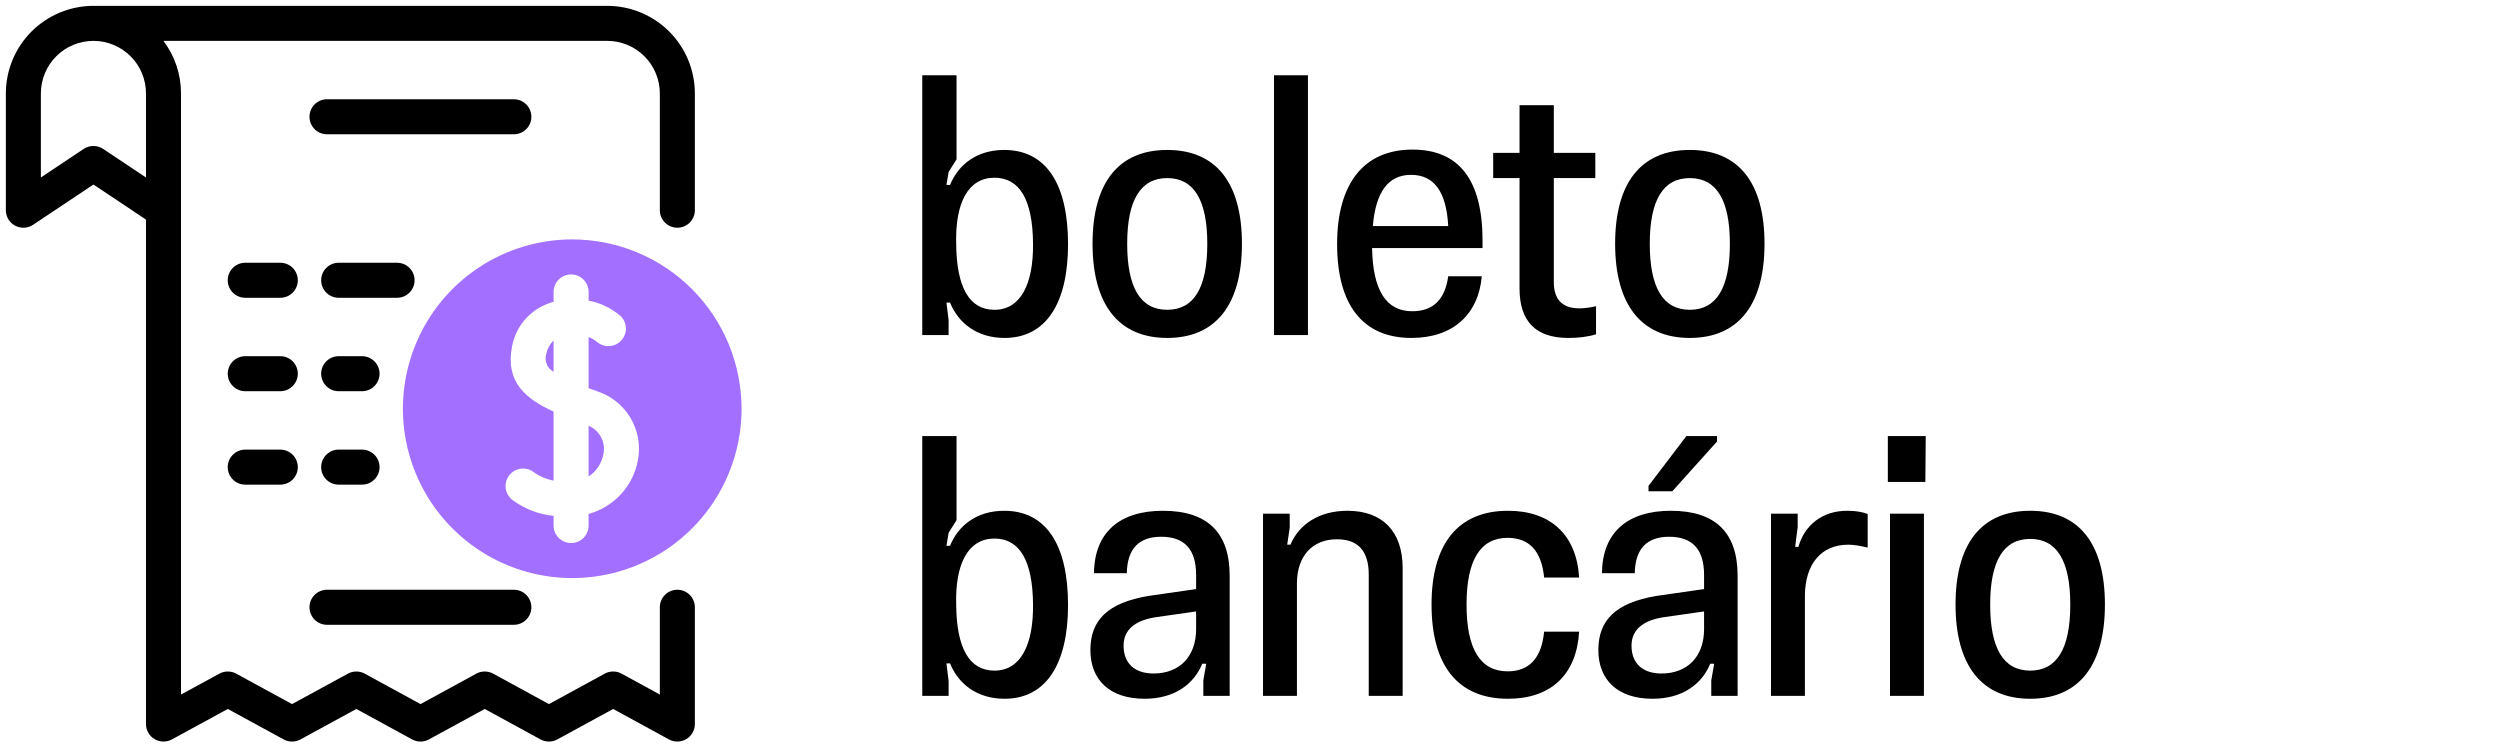 <svg width="97" height="29" viewBox="0 0 97 29" fill="none" xmlns="http://www.w3.org/2000/svg">
<g clip-path="url(#clip0_155_2)">
<path d="M22.838 16.52V18.485C22.989 18.386 23.119 18.258 23.218 18.107C23.317 17.956 23.384 17.787 23.414 17.609C23.459 17.389 23.426 17.16 23.321 16.962C23.216 16.764 23.045 16.608 22.838 16.52Z" fill="#A36FFF"/>
<path d="M21.199 13.72C21.155 13.851 21.159 13.995 21.21 14.124C21.261 14.253 21.356 14.36 21.479 14.426V13.214C21.335 13.349 21.237 13.526 21.199 13.72Z" fill="#A36FFF"/>
<path d="M22.203 9.289C20.904 9.289 19.633 9.674 18.553 10.396C17.472 11.118 16.63 12.144 16.133 13.345C15.636 14.545 15.505 15.866 15.759 17.141C16.013 18.415 16.638 19.586 17.557 20.505C18.476 21.424 19.647 22.049 20.921 22.303C22.196 22.556 23.517 22.426 24.718 21.929C25.918 21.432 26.944 20.59 27.666 19.509C28.388 18.429 28.773 17.158 28.773 15.859C28.771 14.117 28.079 12.447 26.847 11.215C25.615 9.983 23.945 9.291 22.203 9.289ZM24.755 17.834C24.668 18.331 24.441 18.793 24.102 19.166C23.762 19.538 23.324 19.807 22.838 19.941V20.39C22.838 20.57 22.767 20.743 22.639 20.871C22.512 20.998 22.339 21.07 22.158 21.07C21.978 21.07 21.805 20.998 21.678 20.871C21.55 20.743 21.479 20.57 21.479 20.39V20.016C20.917 19.961 20.381 19.758 19.923 19.428C19.773 19.329 19.667 19.174 19.63 18.998C19.593 18.822 19.628 18.638 19.727 18.487C19.825 18.336 19.98 18.23 20.156 18.194C20.333 18.157 20.517 18.191 20.668 18.29C20.907 18.469 21.185 18.592 21.479 18.648V15.972C20.395 15.471 19.608 14.823 19.863 13.468C19.934 13.051 20.125 12.663 20.411 12.351C20.698 12.039 21.069 11.818 21.479 11.712V11.328C21.479 11.147 21.55 10.975 21.678 10.847C21.805 10.72 21.978 10.648 22.158 10.648C22.339 10.648 22.512 10.72 22.639 10.847C22.767 10.975 22.838 11.147 22.838 11.328V11.665C23.291 11.751 23.714 11.952 24.066 12.25C24.198 12.372 24.277 12.541 24.285 12.72C24.293 12.899 24.229 13.075 24.108 13.207C23.988 13.34 23.819 13.42 23.64 13.429C23.46 13.438 23.285 13.376 23.151 13.255C23.055 13.182 22.95 13.122 22.838 13.077V15.061C22.946 15.101 23.053 15.14 23.159 15.178C23.702 15.351 24.164 15.716 24.458 16.205C24.751 16.694 24.857 17.273 24.755 17.834Z" fill="#A36FFF"/>
<path d="M1.283 8.722L3.625 7.16L5.664 8.52V28.093C5.664 28.211 5.695 28.327 5.753 28.429C5.812 28.531 5.896 28.617 5.997 28.677C6.098 28.737 6.213 28.77 6.331 28.772C6.449 28.774 6.565 28.746 6.669 28.69L8.838 27.508L11.007 28.69C11.107 28.744 11.219 28.773 11.333 28.773C11.446 28.773 11.558 28.744 11.658 28.69L13.825 27.508L15.99 28.689C16.09 28.744 16.202 28.773 16.316 28.773C16.429 28.773 16.541 28.744 16.641 28.69L18.808 27.508L20.973 28.69C21.073 28.744 21.185 28.773 21.299 28.773C21.413 28.773 21.525 28.744 21.625 28.69L23.79 27.508L25.956 28.69C26.059 28.746 26.175 28.774 26.293 28.772C26.411 28.77 26.526 28.737 26.628 28.677C26.729 28.617 26.813 28.532 26.872 28.429C26.93 28.327 26.961 28.211 26.961 28.093V23.562C26.961 23.382 26.889 23.209 26.762 23.081C26.634 22.954 26.462 22.882 26.281 22.882C26.101 22.882 25.928 22.954 25.801 23.081C25.673 23.209 25.602 23.382 25.602 23.562V26.948L24.116 26.137C24.016 26.082 23.904 26.054 23.79 26.054C23.676 26.054 23.564 26.082 23.464 26.137L21.299 27.319L19.134 26.137C19.034 26.082 18.922 26.054 18.808 26.054C18.694 26.054 18.582 26.082 18.482 26.137L16.316 27.319L14.151 26.137C14.051 26.083 13.939 26.054 13.825 26.054C13.711 26.054 13.6 26.082 13.5 26.137L11.332 27.319L9.163 26.137C9.064 26.082 8.952 26.054 8.838 26.054C8.725 26.054 8.613 26.082 8.513 26.137L7.023 26.948V3.625C7.024 2.889 6.785 2.173 6.342 1.586H23.562C24.103 1.586 24.621 1.801 25.004 2.184C25.386 2.566 25.601 3.084 25.602 3.625V8.156C25.602 8.336 25.673 8.509 25.801 8.637C25.928 8.764 26.101 8.836 26.281 8.836C26.462 8.836 26.634 8.764 26.762 8.637C26.889 8.509 26.961 8.336 26.961 8.156V3.625C26.96 2.724 26.602 1.86 25.965 1.223C25.327 0.586 24.463 0.228 23.562 0.227H3.625C2.724 0.228 1.86 0.586 1.223 1.223C0.586 1.86 0.228 2.724 0.227 3.625V8.156C0.227 8.279 0.26 8.4 0.323 8.505C0.387 8.61 0.477 8.697 0.586 8.755C0.694 8.813 0.816 8.84 0.939 8.835C1.062 8.829 1.181 8.79 1.283 8.722ZM1.586 3.625C1.586 3.084 1.801 2.565 2.183 2.183C2.566 1.801 3.084 1.586 3.625 1.586C4.166 1.586 4.684 1.801 5.067 2.183C5.449 2.565 5.664 3.084 5.664 3.625V6.886L4.002 5.778C3.89 5.704 3.759 5.664 3.625 5.664C3.491 5.664 3.36 5.704 3.248 5.778L1.586 6.886V3.625Z" fill="black"/>
<path d="M19.938 3.851H12.688C12.507 3.851 12.334 3.923 12.207 4.05C12.079 4.178 12.008 4.351 12.008 4.531C12.008 4.711 12.079 4.884 12.207 5.011C12.334 5.139 12.507 5.21 12.688 5.21H19.938C20.118 5.21 20.291 5.139 20.418 5.011C20.546 4.884 20.617 4.711 20.617 4.531C20.617 4.351 20.546 4.178 20.418 4.05C20.291 3.923 20.118 3.851 19.938 3.851Z" fill="black"/>
<path d="M12.008 23.562C12.008 23.651 12.025 23.74 12.059 23.822C12.094 23.905 12.144 23.98 12.207 24.043C12.27 24.106 12.345 24.156 12.427 24.19C12.51 24.224 12.598 24.242 12.688 24.242H19.938C20.118 24.242 20.291 24.17 20.418 24.043C20.546 23.915 20.617 23.742 20.617 23.562C20.617 23.382 20.546 23.209 20.418 23.081C20.291 22.954 20.118 22.882 19.938 22.882H12.688C12.598 22.882 12.51 22.9 12.427 22.934C12.345 22.968 12.27 23.018 12.207 23.081C12.144 23.145 12.094 23.219 12.059 23.302C12.025 23.384 12.008 23.473 12.008 23.562Z" fill="black"/>
<path d="M10.875 10.195H9.516C9.335 10.195 9.162 10.266 9.035 10.394C8.908 10.521 8.836 10.694 8.836 10.874C8.836 11.055 8.908 11.228 9.035 11.355C9.162 11.483 9.335 11.554 9.516 11.554H10.875C11.055 11.554 11.228 11.483 11.356 11.355C11.483 11.228 11.555 11.055 11.555 10.874C11.555 10.694 11.483 10.521 11.356 10.394C11.228 10.266 11.055 10.195 10.875 10.195Z" fill="black"/>
<path d="M13.141 11.554H15.406C15.586 11.554 15.759 11.483 15.887 11.355C16.014 11.228 16.086 11.055 16.086 10.874C16.086 10.694 16.014 10.521 15.887 10.394C15.759 10.266 15.586 10.195 15.406 10.195H13.141C12.96 10.195 12.787 10.266 12.66 10.394C12.533 10.521 12.461 10.694 12.461 10.874C12.461 11.055 12.533 11.228 12.66 11.355C12.787 11.483 12.96 11.554 13.141 11.554Z" fill="black"/>
<path d="M10.875 13.82H9.516C9.426 13.82 9.338 13.837 9.256 13.872C9.173 13.906 9.098 13.956 9.035 14.019C8.972 14.082 8.922 14.157 8.888 14.239C8.854 14.322 8.836 14.41 8.836 14.499C8.836 14.589 8.854 14.677 8.888 14.76C8.922 14.842 8.972 14.917 9.035 14.98C9.098 15.043 9.173 15.093 9.256 15.127C9.338 15.162 9.426 15.179 9.516 15.179H10.875C11.055 15.179 11.228 15.108 11.356 14.98C11.483 14.853 11.555 14.68 11.555 14.499C11.555 14.319 11.483 14.146 11.356 14.019C11.228 13.891 11.055 13.82 10.875 13.82Z" fill="black"/>
<path d="M13.141 15.179H14.047C14.227 15.179 14.4 15.108 14.527 14.98C14.655 14.853 14.727 14.68 14.727 14.499C14.727 14.319 14.655 14.146 14.527 14.019C14.4 13.891 14.227 13.82 14.047 13.82H13.141C12.96 13.82 12.787 13.891 12.66 14.019C12.533 14.146 12.461 14.319 12.461 14.499C12.461 14.68 12.533 14.853 12.66 14.98C12.787 15.108 12.96 15.179 13.141 15.179Z" fill="black"/>
<path d="M10.875 17.445H9.516C9.335 17.445 9.162 17.516 9.035 17.644C8.908 17.771 8.836 17.944 8.836 18.125C8.836 18.305 8.908 18.478 9.035 18.605C9.162 18.733 9.335 18.804 9.516 18.804H10.875C11.055 18.804 11.228 18.733 11.356 18.605C11.483 18.478 11.555 18.305 11.555 18.125C11.555 17.944 11.483 17.771 11.356 17.644C11.228 17.516 11.055 17.445 10.875 17.445Z" fill="black"/>
<path d="M13.141 18.804H14.047C14.227 18.804 14.4 18.733 14.527 18.605C14.655 18.478 14.727 18.305 14.727 18.125C14.727 17.944 14.655 17.771 14.527 17.644C14.4 17.516 14.227 17.445 14.047 17.445H13.141C12.96 17.445 12.787 17.516 12.66 17.644C12.533 17.771 12.461 17.944 12.461 18.125C12.461 18.305 12.533 18.478 12.66 18.605C12.787 18.733 12.96 18.804 13.141 18.804Z" fill="black"/>
</g>
<path d="M38.962 5.818C37.912 5.818 37.184 6.378 36.862 7.176H36.722L36.806 6.672L37.114 6.182V2.92H35.784V13H36.806V12.426L36.722 11.74H36.862C37.184 12.538 37.912 13.112 38.976 13.112C40.586 13.112 41.44 11.768 41.44 9.472C41.44 7.134 40.586 5.818 38.962 5.818ZM38.584 12.02C37.618 12.02 37.114 11.166 37.1 9.458C37.058 7.848 37.576 6.896 38.584 6.896C39.564 6.896 40.068 7.75 40.082 9.458C40.096 11.04 39.592 12.02 38.584 12.02ZM42.391 9.458C42.391 11.796 43.385 13.112 45.289 13.112C47.193 13.112 48.187 11.796 48.187 9.458C48.187 7.106 47.193 5.818 45.289 5.818C43.385 5.818 42.391 7.106 42.391 9.458ZM46.843 9.458C46.843 11.166 46.325 12.02 45.289 12.02C44.253 12.02 43.735 11.166 43.735 9.458C43.735 7.764 44.253 6.91 45.289 6.91C46.325 6.91 46.843 7.764 46.843 9.458ZM50.748 13V2.92H49.432V13H50.748ZM57.522 9.332C57.522 6.98 56.611 5.804 54.806 5.804C52.916 5.804 51.88 7.12 51.88 9.472C51.88 11.81 52.859 13.112 54.764 13.112C56.388 13.112 57.367 12.188 57.493 10.718H56.191C56.066 11.628 55.603 12.076 54.791 12.076C53.783 12.076 53.266 11.264 53.237 9.626H57.522V9.332ZM54.749 6.784C55.645 6.784 56.121 7.442 56.191 8.772H53.266C53.377 7.442 53.867 6.784 54.749 6.784ZM61.282 11.964C60.624 11.964 60.288 11.628 60.288 10.942V10.466V6.91H61.898V5.93H60.288V4.082H58.958V5.93H57.936V6.91H58.958V10.578V11.194C58.958 12.468 59.588 13.112 60.848 13.112C61.24 13.112 61.604 13.07 61.926 12.972V11.88C61.688 11.936 61.464 11.964 61.282 11.964ZM62.667 9.458C62.667 11.796 63.661 13.112 65.565 13.112C67.469 13.112 68.463 11.796 68.463 9.458C68.463 7.106 67.469 5.818 65.565 5.818C63.661 5.818 62.667 7.106 62.667 9.458ZM67.119 9.458C67.119 11.166 66.601 12.02 65.565 12.02C64.529 12.02 64.011 11.166 64.011 9.458C64.011 7.764 64.529 6.91 65.565 6.91C66.601 6.91 67.119 7.764 67.119 9.458ZM38.962 19.818C37.912 19.818 37.184 20.378 36.862 21.176H36.722L36.806 20.672L37.114 20.182V16.92H35.784V27H36.806V26.426L36.722 25.74H36.862C37.184 26.538 37.912 27.112 38.976 27.112C40.586 27.112 41.44 25.768 41.44 23.472C41.44 21.134 40.586 19.818 38.962 19.818ZM38.584 26.02C37.618 26.02 37.114 25.166 37.1 23.458C37.058 21.848 37.576 20.896 38.584 20.896C39.564 20.896 40.068 21.75 40.082 23.458C40.096 25.04 39.592 26.02 38.584 26.02ZM45.121 19.818C43.441 19.818 42.461 20.658 42.447 22.24H43.721C43.735 21.302 44.183 20.826 45.051 20.826C45.961 20.826 46.409 21.316 46.409 22.31V22.856L44.561 23.122C42.979 23.388 42.307 24.06 42.307 25.222C42.307 26.384 43.063 27.112 44.407 27.112C45.583 27.112 46.325 26.538 46.647 25.754H46.801L46.689 26.398V27H47.711V22.338C47.711 20.658 46.843 19.818 45.121 19.818ZM44.757 26.132C44.029 26.132 43.595 25.74 43.595 25.054C43.595 24.452 44.015 24.074 44.841 23.948L46.409 23.724V24.41C46.409 25.474 45.765 26.132 44.757 26.132ZM52.281 19.818C51.161 19.818 50.391 20.364 50.069 21.134H49.943L50.041 20.476V19.93H49.005V27H50.321V22.646C50.321 21.568 50.923 20.924 51.875 20.924C52.701 20.924 53.107 21.386 53.107 22.296V27H54.423V22.044C54.423 20.602 53.625 19.818 52.281 19.818ZM58.512 27.112C60.178 27.112 61.172 26.174 61.27 24.508H59.912C59.814 25.53 59.338 26.048 58.498 26.048C57.434 26.048 56.902 25.18 56.902 23.458C56.902 21.736 57.434 20.868 58.498 20.868C59.338 20.868 59.814 21.386 59.912 22.408H61.27C61.172 20.742 60.15 19.818 58.512 19.818C56.566 19.818 55.544 21.106 55.544 23.458C55.544 25.81 56.552 27.112 58.512 27.112ZM66.621 16.92H65.431L63.962 18.852V19.062H64.885L66.621 17.13V16.92ZM64.829 19.818C63.15 19.818 62.169 20.658 62.156 22.24H63.429C63.444 21.302 63.892 20.826 64.76 20.826C65.669 20.826 66.118 21.316 66.118 22.31V22.856L64.269 23.122C62.688 23.388 62.016 24.06 62.016 25.222C62.016 26.384 62.772 27.112 64.115 27.112C65.291 27.112 66.034 26.538 66.356 25.754H66.51L66.397 26.398V27H67.419V22.338C67.419 20.658 66.552 19.818 64.829 19.818ZM64.466 26.132C63.737 26.132 63.303 25.74 63.303 25.054C63.303 24.452 63.724 24.074 64.549 23.948L66.118 23.724V24.41C66.118 25.474 65.474 26.132 64.466 26.132ZM71.668 19.818C70.702 19.818 70.016 20.378 69.778 21.218H69.652L69.75 20.448V19.93H68.714V27H70.03V23.136C70.03 21.89 70.66 21.134 71.71 21.134C71.92 21.134 72.172 21.176 72.466 21.246V19.944C72.256 19.86 71.99 19.818 71.668 19.818ZM74.704 18.698L74.718 16.92H73.248V18.698H74.704ZM74.648 27V19.93H73.332V27H74.648ZM75.875 23.458C75.875 25.796 76.869 27.112 78.773 27.112C80.677 27.112 81.671 25.796 81.671 23.458C81.671 21.106 80.677 19.818 78.773 19.818C76.869 19.818 75.875 21.106 75.875 23.458ZM80.327 23.458C80.327 25.166 79.809 26.02 78.773 26.02C77.737 26.02 77.219 25.166 77.219 23.458C77.219 21.764 77.737 20.91 78.773 20.91C79.809 20.91 80.327 21.764 80.327 23.458Z" fill="black"/>
<defs>
<clipPath id="clip0_155_2">
<rect width="29" height="29" fill="white"/>
</clipPath>
</defs>
</svg>
